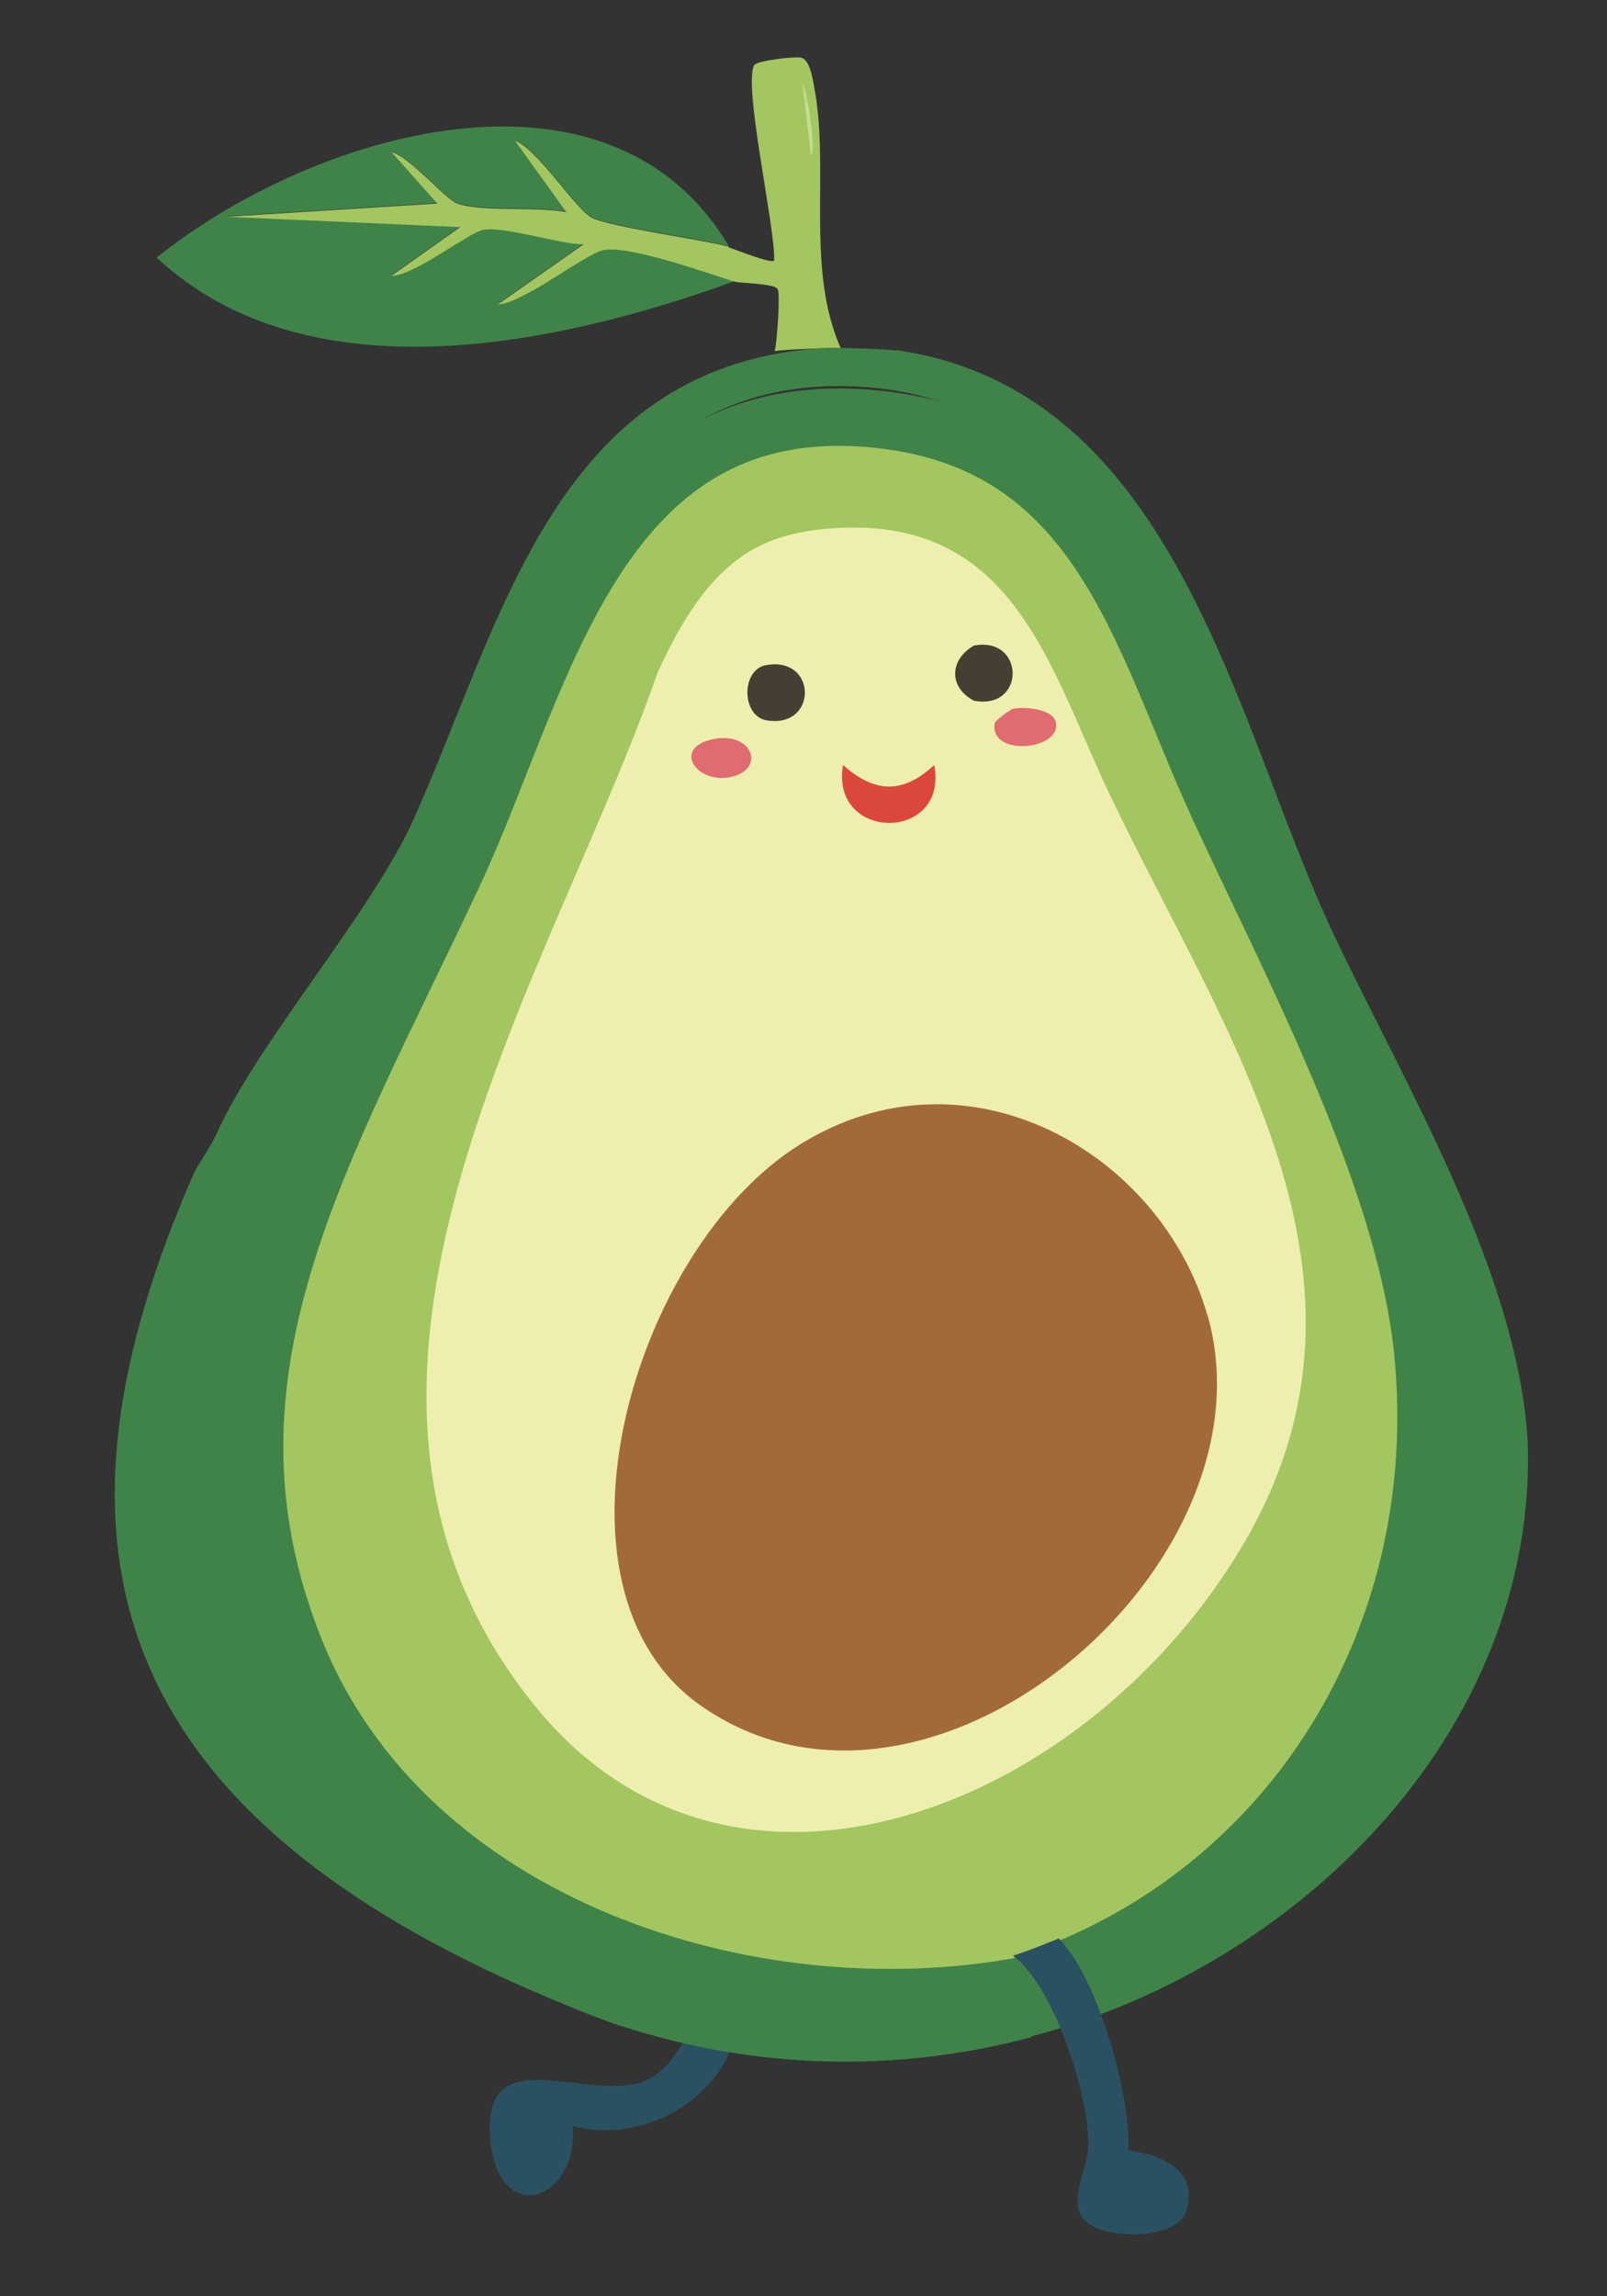 <svg width="28" height="40" viewBox="0 0 28 40" fill="none" xmlns="http://www.w3.org/2000/svg">
<rect x="0" y="0" width="28" height="40" fill="#333333" stroke="none"/>
<path d="M26.619 25.116C26.789 30.176 22.559 34.376 17.719 35.536C17.559 35.226 17.929 34.676 17.429 34.676C21.969 33.076 25.489 29.006 25.219 24.166C25.759 24.366 26.209 24.736 26.619 25.116Z" fill="#408349"/>
<path d="M12.559 34.687C12.059 34.687 12.219 34.977 12.059 35.286C11.869 35.666 11.589 36.157 11.129 36.286C10.109 36.566 8.349 35.517 8.549 37.316C8.719 38.827 10.089 38.306 9.979 37.036C11.139 37.337 12.469 36.657 12.809 35.486C12.879 35.257 12.899 35.017 12.809 34.786C12.769 34.786 12.659 34.687 12.559 34.687Z" fill="#2A5161"/>
<path d="M12.799 4.897C12.309 4.747 10.989 4.267 10.519 4.347C10.199 4.407 9.139 5.267 8.669 5.297L10.169 4.247C9.729 4.247 8.799 3.927 8.419 3.997C8.169 4.037 7.219 4.787 6.819 4.797L8.019 3.947L3.939 3.767L7.619 3.537L6.819 2.637C7.149 2.727 7.749 3.457 7.969 3.537C8.379 3.687 9.389 3.587 9.869 3.687L8.969 2.437C9.379 2.597 10.039 3.657 10.319 3.787C10.649 3.947 12.189 4.157 12.699 4.287C10.619 0.787 5.479 2.287 2.729 4.487C5.339 6.917 9.639 6.047 12.799 4.897Z" fill="#408349"/>
<path d="M12.699 4.296C12.189 4.166 10.649 3.956 10.319 3.796C10.039 3.666 9.379 2.606 8.969 2.446L9.869 3.696C9.389 3.596 8.379 3.696 7.969 3.546C7.749 3.466 7.149 2.736 6.819 2.646L7.619 3.546L3.939 3.776L8.019 3.956L6.819 4.806C7.219 4.806 8.169 4.046 8.419 4.006C8.799 3.936 9.739 4.256 10.169 4.256L8.669 5.306C9.139 5.276 10.199 4.416 10.519 4.356C10.989 4.276 12.309 4.756 12.799 4.906C12.899 4.936 13.499 4.936 13.549 5.036C13.599 5.116 13.539 5.946 13.499 6.116C13.679 6.086 14.469 6.056 14.649 6.066C14.039 4.686 14.449 3.006 14.199 1.586C14.169 1.436 14.129 1.066 13.969 1.006C13.869 0.976 13.179 1.056 13.139 1.136C12.949 1.506 13.509 3.966 13.489 4.536C13.449 4.606 12.789 4.336 12.689 4.306L12.699 4.296Z" fill="#A3C660"/>
<path d="M13.979 1.447L14.129 2.697C14.229 2.697 14.069 1.557 13.979 1.447Z" fill="#C5DB94"/>
<path d="M15.609 6.097C20.519 6.807 21.509 12.597 23.219 16.237C24.429 18.807 26.449 22.147 26.619 25.117C26.259 24.867 25.699 24.497 25.269 24.667C24.909 21.497 22.859 17.657 21.569 14.827C20.149 11.727 19.319 7.077 15.139 6.747C10.179 6.347 9.259 11.557 7.659 14.977C5.289 20.047 2.139 24.107 5.569 29.857C8.319 34.487 13.019 35.707 17.969 34.787C17.879 35.017 17.899 35.257 17.969 35.487C15.599 36.117 13.139 36.047 10.809 35.287C10.549 35.207 10.259 35.087 10.009 34.987C1.489 31.567 0.679 26.627 3.369 20.457C3.449 20.277 3.669 19.987 3.769 19.757C4.489 18.157 6.479 15.887 7.199 14.287C8.769 10.797 9.679 6.287 14.459 6.057C14.639 6.057 15.429 6.077 15.609 6.107V6.097Z" fill="#408349"/>
<path d="M24.779 23.427C24.799 23.627 24.819 23.857 24.829 24.056C25.089 28.716 22.449 32.947 18.079 34.486C17.989 34.486 17.869 34.577 17.839 34.587C13.079 35.477 7.069 33.556 5.139 28.736C3.209 23.916 5.629 20.087 7.909 15.216C9.449 11.916 10.339 6.907 15.119 7.287C19.149 7.607 19.849 11.027 21.209 14.007C22.459 16.727 24.429 20.387 24.779 23.436V23.427Z" fill="#A3C660" stroke="#408349" stroke-miterlimit="10"/>
<path d="M14.459 9.206C17.659 8.956 18.269 11.596 19.329 13.826C21.319 18.006 24.389 22.216 21.689 26.856C18.989 31.496 12.779 33.976 9.329 29.726C4.789 24.136 9.579 17.106 11.459 11.716C12.339 9.766 13.219 9.306 14.459 9.206Z" fill="#EEEFAF"/>
<path d="M11.379 29.546C15.709 32.886 21.029 28.506 19.669 23.326C19.799 23.306 19.799 23.246 19.859 23.396C21.559 27.546 16.999 32.416 12.609 30.506C12.489 30.456 11.449 29.836 11.409 29.786C11.369 29.736 11.439 29.626 11.389 29.546H11.379Z" fill="#EEEFAF"/>
<path d="M14.689 13.326C15.239 13.816 15.729 13.836 16.279 13.326C16.529 14.676 14.459 14.666 14.689 13.326Z" fill="#DC473D"/>
<path d="M13.349 11.586C14.249 11.426 14.249 12.706 13.349 12.546C12.919 12.466 12.909 11.666 13.349 11.586Z" fill="#463E32"/>
<path d="M16.969 11.246C17.859 11.076 17.879 12.376 16.969 12.206C16.519 11.966 16.549 11.486 16.969 11.246Z" fill="#463E32"/>
<path d="M12.379 12.886C13.099 12.706 13.369 13.396 12.729 13.536C12.149 13.656 11.719 13.056 12.379 12.886Z" fill="#E06B70"/>
<path d="M17.619 12.356C17.809 12.296 18.319 12.346 18.389 12.556C18.549 13.056 17.249 13.206 17.329 12.606C17.329 12.556 17.579 12.376 17.619 12.366V12.356Z" fill="#E06B70"/>
<path d="M21.039 22.906C22.289 27.286 16.159 32.516 12.189 29.696C9.309 27.646 11.029 21.746 13.939 19.936C16.849 18.126 20.229 20.076 21.039 22.916V22.906Z" fill="#A36A39"/>
<path d="M17.649 34.067C18.379 34.607 18.999 36.577 18.959 37.407C18.939 37.767 18.689 38.197 18.809 38.537C18.989 39.047 20.479 39.057 20.659 38.537C20.899 37.857 20.309 37.537 19.659 37.457C19.719 36.557 19.139 34.467 18.449 33.767C18.199 33.867 17.909 33.987 17.649 34.067Z" fill="#2A5161"/>
</svg>
